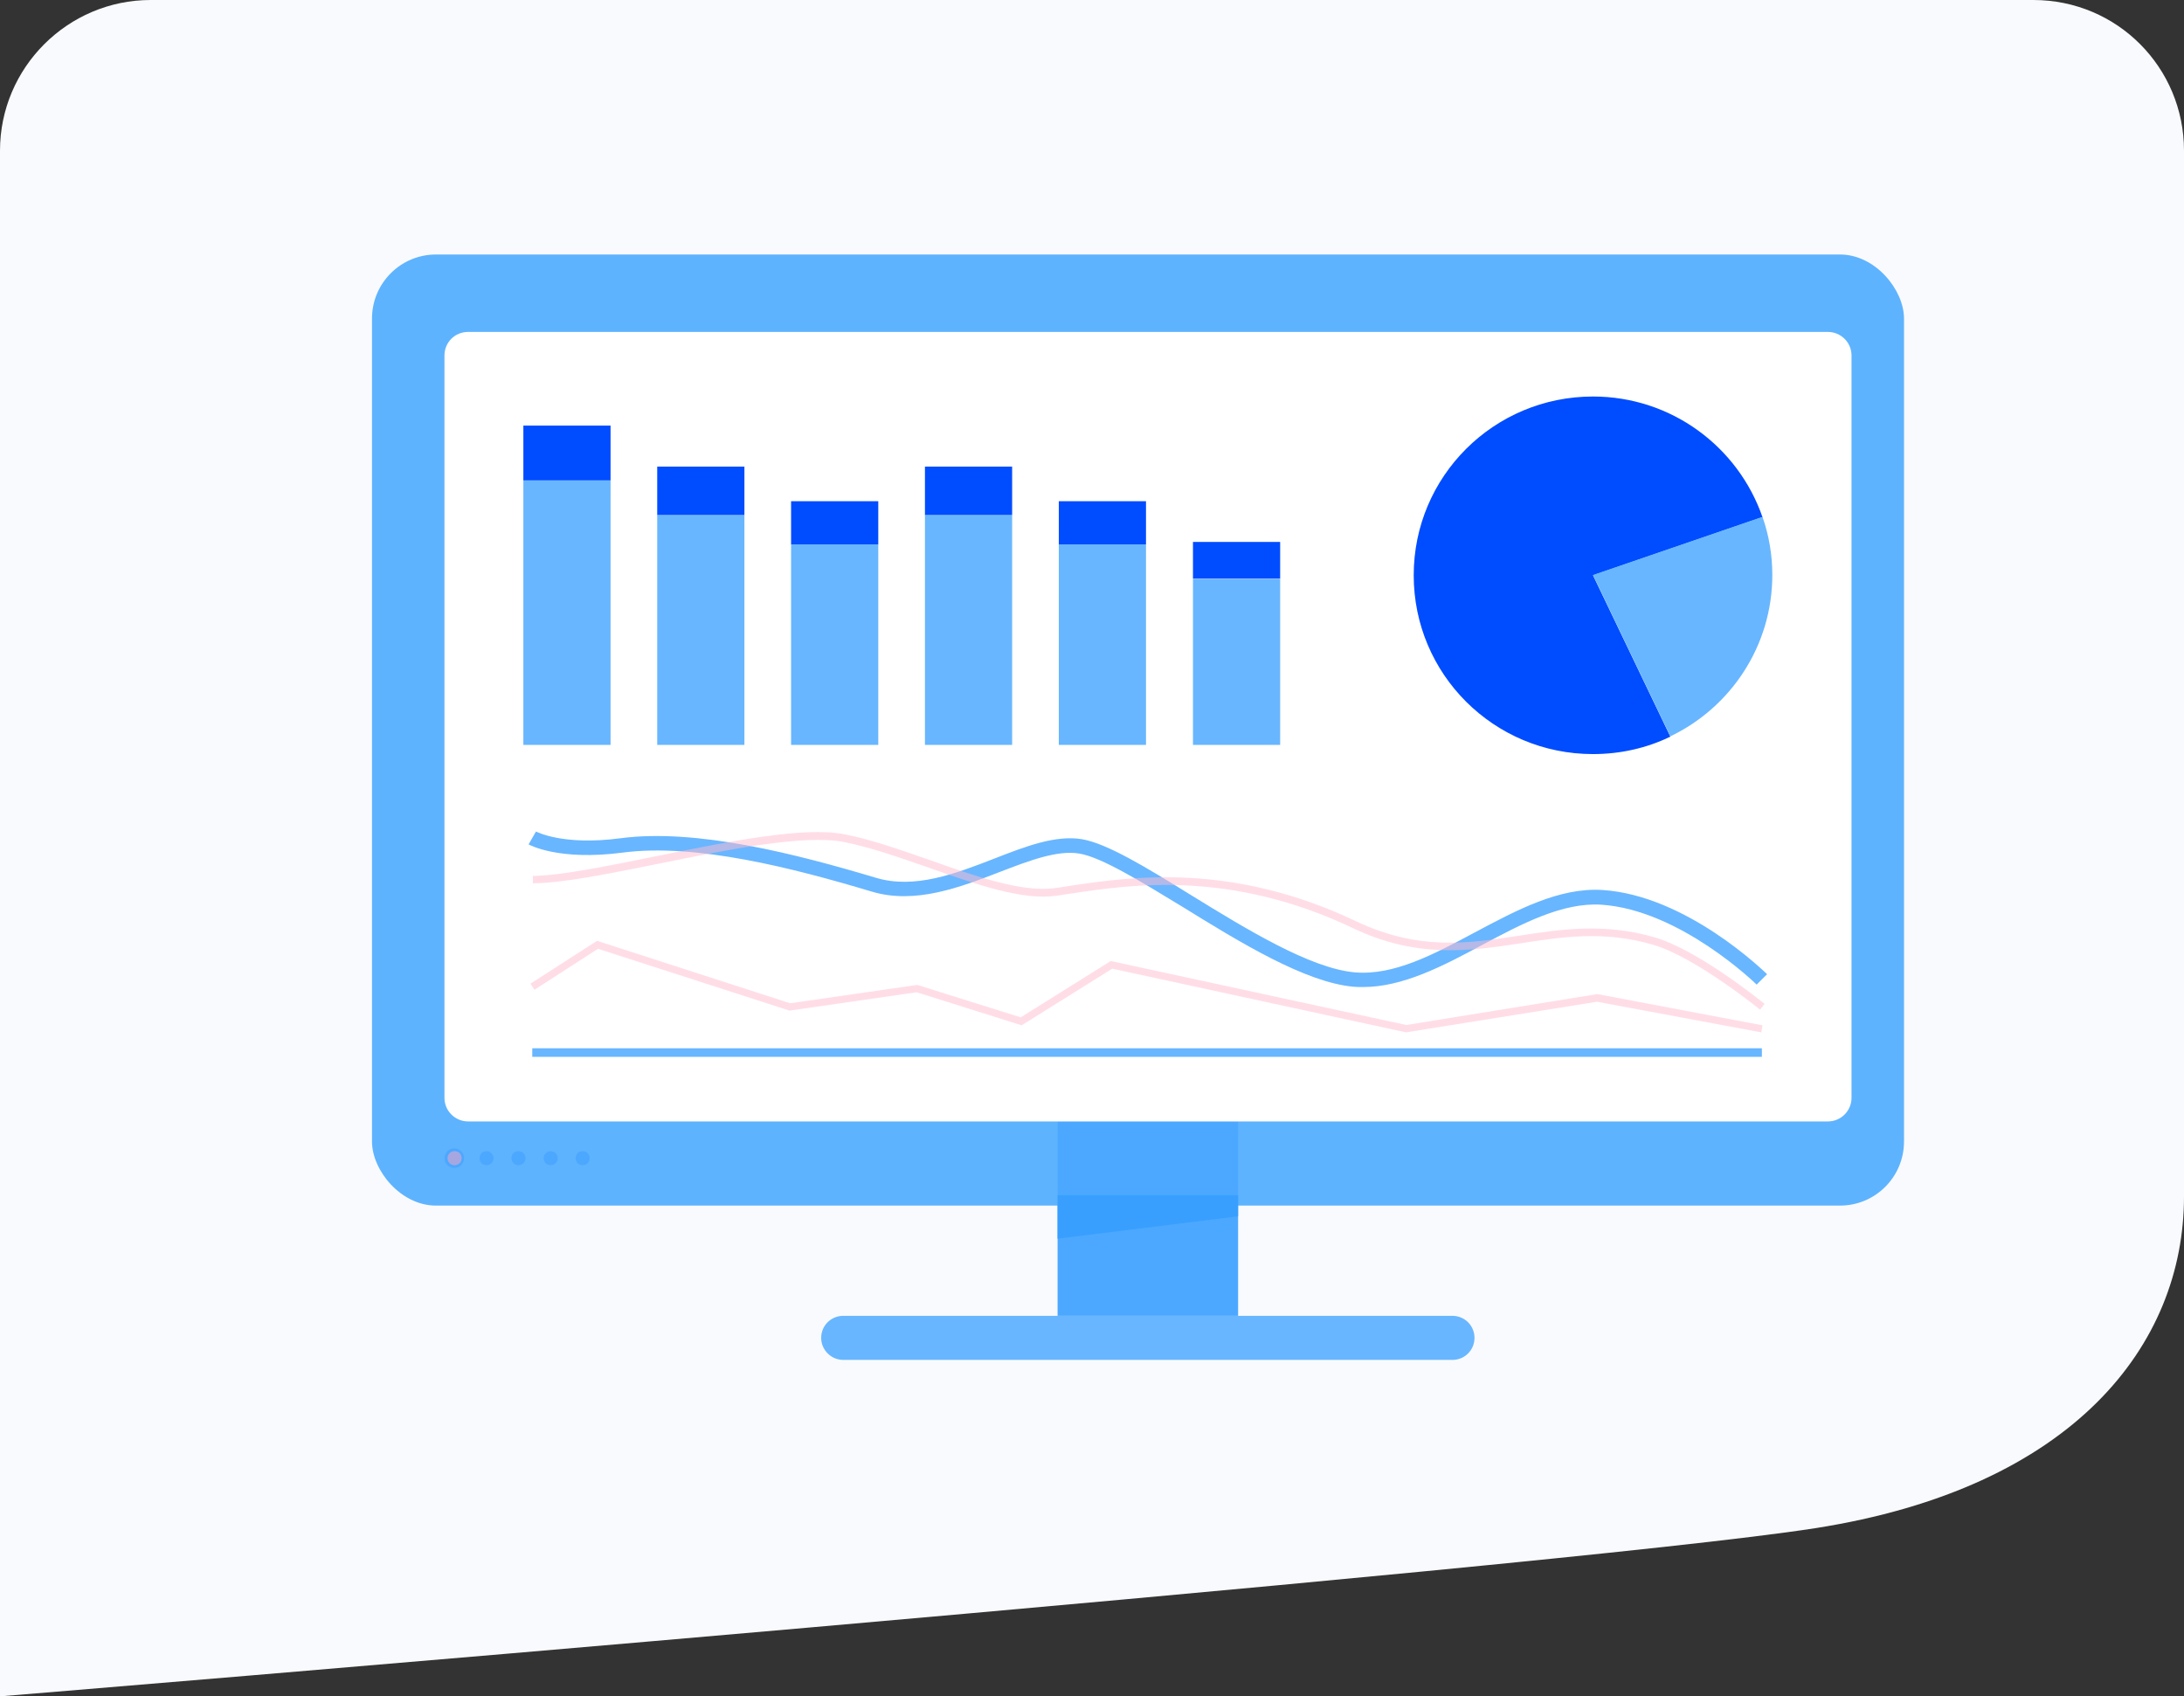 <svg width="546" height="424" viewBox="0 0 546 424" fill="none" xmlns="http://www.w3.org/2000/svg">
<rect x="0" y="0" width="546" height="424" fill="#333333" stroke="none"/>
<path fill-rule="evenodd" clip-rule="evenodd" d="M508.326 0H37.674C16.926 0 0 16.916 0 37.653V424C0 424 389.025 392.077 453.726 381.982C518.427 371.887 546 336.144 546 299.037V37.653C546 16.916 529.347 0 508.326 0Z" fill="#F9FAFD"/>
<rect x="93" y="63.612" width="383" height="237.724" rx="16" fill="#5EB3FE"/>
<path d="M264.394 232.861H309.525V328.891H264.394V232.861Z" fill="#4CA8FF"/>
<path d="M117.026 82.964H456.969C460.193 82.964 462.879 85.566 462.879 88.856V274.41C462.879 277.624 460.27 280.302 456.969 280.302H117.026C113.802 280.302 111.116 277.701 111.116 274.41V88.856C111.116 85.566 113.725 82.964 117.026 82.964Z" fill="white"/>
<path d="M398.252 143.795L417.594 184.12C411.761 186.951 405.16 188.482 398.252 188.482C373.461 188.482 353.428 168.511 353.428 143.795C353.428 119.08 373.461 99.109 398.252 99.109C417.901 99.109 434.557 111.735 440.621 129.257L398.252 143.795Z" fill="#004CFF"/>
<path d="M440.621 129.181C442.232 133.772 443.077 138.669 443.077 143.719C443.077 161.471 432.638 176.851 417.594 184.043L398.252 143.719L440.621 129.181Z" fill="#68B6FF"/>
<path d="M298.242 144.714H320.04V186.186H298.242V144.714Z" fill="#68B6FF"/>
<path d="M264.7 136.067H286.499V186.186H264.7V136.067Z" fill="#68B6FF"/>
<path d="M231.236 128.722H253.034V186.186H231.236V128.722Z" fill="#68B6FF"/>
<path d="M197.771 136.067H219.569V186.186H197.771V136.067Z" fill="#68B6FF"/>
<path d="M164.306 128.722H186.104V186.186H164.306V128.722Z" fill="#68B6FF"/>
<path d="M130.841 120.075H152.64V186.186H130.841V120.075Z" fill="#68B6FF"/>
<path d="M298.242 135.455H320.04V144.637H298.242V135.455Z" fill="#004CFF"/>
<path d="M264.7 125.278H286.499V136.067H264.7V125.278Z" fill="#004CFF"/>
<path d="M231.236 116.632H253.034V128.722H231.236V116.632Z" fill="#004CFF"/>
<path d="M197.771 125.278H219.569V136.067H197.771V125.278Z" fill="#004CFF"/>
<path d="M164.306 116.632H186.104V128.722H164.306V116.632Z" fill="#004CFF"/>
<path d="M130.841 106.379H152.64V120.075H130.841V106.379Z" fill="#004CFF"/>
<path d="M133.068 262.015H440.467V264.157H133.068V262.015Z" fill="#68B6FF"/>
<path d="M133.988 207.84C134.065 207.84 140.589 211.437 155.096 209.524C174.131 206.999 199.229 213.503 218.955 219.394C228.626 222.302 238.834 218.4 248.659 214.574C256.488 211.513 263.933 208.682 270.457 209.753C276.751 210.825 286.422 216.716 297.551 223.603C311.597 232.249 327.562 242.044 338.691 243.038C348.439 243.88 358.34 238.6 368.779 233.014C379.141 227.505 389.81 221.766 400.632 222.455C421.662 223.832 440.928 242.732 441.772 243.497L439.162 246.099C439.009 245.946 420.051 227.429 400.325 226.128C390.577 225.516 380.369 230.949 370.467 236.228C360.796 241.431 350.742 246.711 340.764 246.711C339.996 246.711 339.152 246.711 338.384 246.635C326.334 245.563 309.985 235.54 295.632 226.664C285.194 220.313 275.369 214.268 269.843 213.35C264.317 212.431 257.332 215.109 249.964 217.941C240.062 221.766 228.78 226.128 217.88 222.838C198.462 217.022 173.9 210.671 155.556 213.12C139.668 215.186 132.453 211.207 132.146 211.054L133.988 207.84Z" fill="#68B6FF"/>
<path opacity="0.5" d="M164.613 213.885C182.497 210.289 200.918 206.54 211.126 208.529C217.881 209.83 225.326 212.508 232.618 215.033C243.824 219.012 255.413 223.067 263.626 221.996C264.854 221.843 266.236 221.613 267.694 221.384C282.661 219.165 307.76 215.416 338.999 230.26C354.656 237.682 366.937 235.846 379.908 233.856C390.347 232.249 401.169 230.643 413.757 234.315C424.656 237.529 440.467 250.384 441.158 250.92L440.007 252.373C439.853 252.22 423.812 239.212 413.296 236.152C401.093 232.555 390.501 234.162 380.216 235.769C367.551 237.682 354.426 239.672 338.308 232.02C307.606 217.405 282.891 221.078 268.078 223.297C266.62 223.526 265.238 223.679 264.01 223.909C255.413 225.057 244.131 221.078 232.157 216.869C224.942 214.344 217.497 211.743 210.896 210.442C201.072 208.529 181.96 212.355 165.074 215.798C152.486 218.323 140.666 220.772 133.221 220.772V218.935C140.359 218.859 152.103 216.41 164.613 213.885Z" fill="#FFBDD1"/>
<path opacity="0.5" d="M149.262 235.157L197.541 250.767L229.317 246.176L255.183 254.286L277.672 240.207L351.586 256.199L399.327 248.471L440.621 256.276L440.314 258.036L399.25 250.384L351.509 258.036L278.056 242.12L255.413 256.276L229.163 248.012L197.387 252.603L149.493 237.147L133.604 247.4L132.607 245.87L149.262 235.157Z" fill="#FFBDD1"/>
<path d="M281.587 293.387H292.332C294.481 293.387 296.247 291.627 296.247 289.484C296.247 287.342 294.481 285.582 292.332 285.582H281.587C279.437 285.582 277.672 287.342 277.672 289.484C277.672 291.627 279.437 293.387 281.587 293.387Z" fill="#4CA8FF"/>
<path d="M210.819 339.909H363.099C366.169 339.909 368.625 337.461 368.625 334.4C368.625 331.339 366.169 328.891 363.099 328.891H210.819C207.749 328.891 205.293 331.339 205.293 334.4C205.293 337.384 207.749 339.909 210.819 339.909Z" fill="#68B6FF"/>
<path d="M113.572 291.933C112.215 291.933 111.116 290.837 111.116 289.484C111.116 288.132 112.215 287.036 113.572 287.036C114.928 287.036 116.028 288.132 116.028 289.484C116.028 290.837 114.928 291.933 113.572 291.933Z" fill="#4CA8FF"/>
<path opacity="0.5" d="M111.883 289.484C111.883 288.49 112.651 287.724 113.649 287.724C114.647 287.724 115.414 288.49 115.414 289.484C115.414 290.479 114.647 291.244 113.649 291.244C112.651 291.244 111.883 290.479 111.883 289.484Z" fill="#FFA7C2"/>
<path d="M119.866 289.484C119.866 288.49 120.633 287.724 121.631 287.724C122.552 287.724 123.396 288.49 123.396 289.484C123.396 290.479 122.629 291.244 121.631 291.244C120.633 291.244 119.866 290.479 119.866 289.484Z" fill="#4CA8FF"/>
<path d="M127.848 289.484C127.848 288.49 128.616 287.724 129.614 287.724C130.611 287.724 131.379 288.49 131.379 289.484C131.379 290.479 130.611 291.244 129.614 291.244C128.616 291.244 127.848 290.479 127.848 289.484Z" fill="#4CA8FF"/>
<path d="M135.907 289.484C135.907 288.49 136.675 287.724 137.673 287.724C138.594 287.724 139.438 288.49 139.438 289.484C139.438 290.479 138.67 291.244 137.673 291.244C136.675 291.244 135.907 290.479 135.907 289.484Z" fill="#4CA8FF"/>
<path d="M143.89 289.484C143.89 288.49 144.657 287.724 145.655 287.724C146.653 287.724 147.42 288.49 147.42 289.484C147.42 290.479 146.653 291.244 145.655 291.244C144.657 291.244 143.89 290.479 143.89 289.484Z" fill="#4CA8FF"/>
<path d="M309.525 304.022L264.394 309.608V298.743H309.525V304.022Z" fill="#389FFF"/>
</svg>
